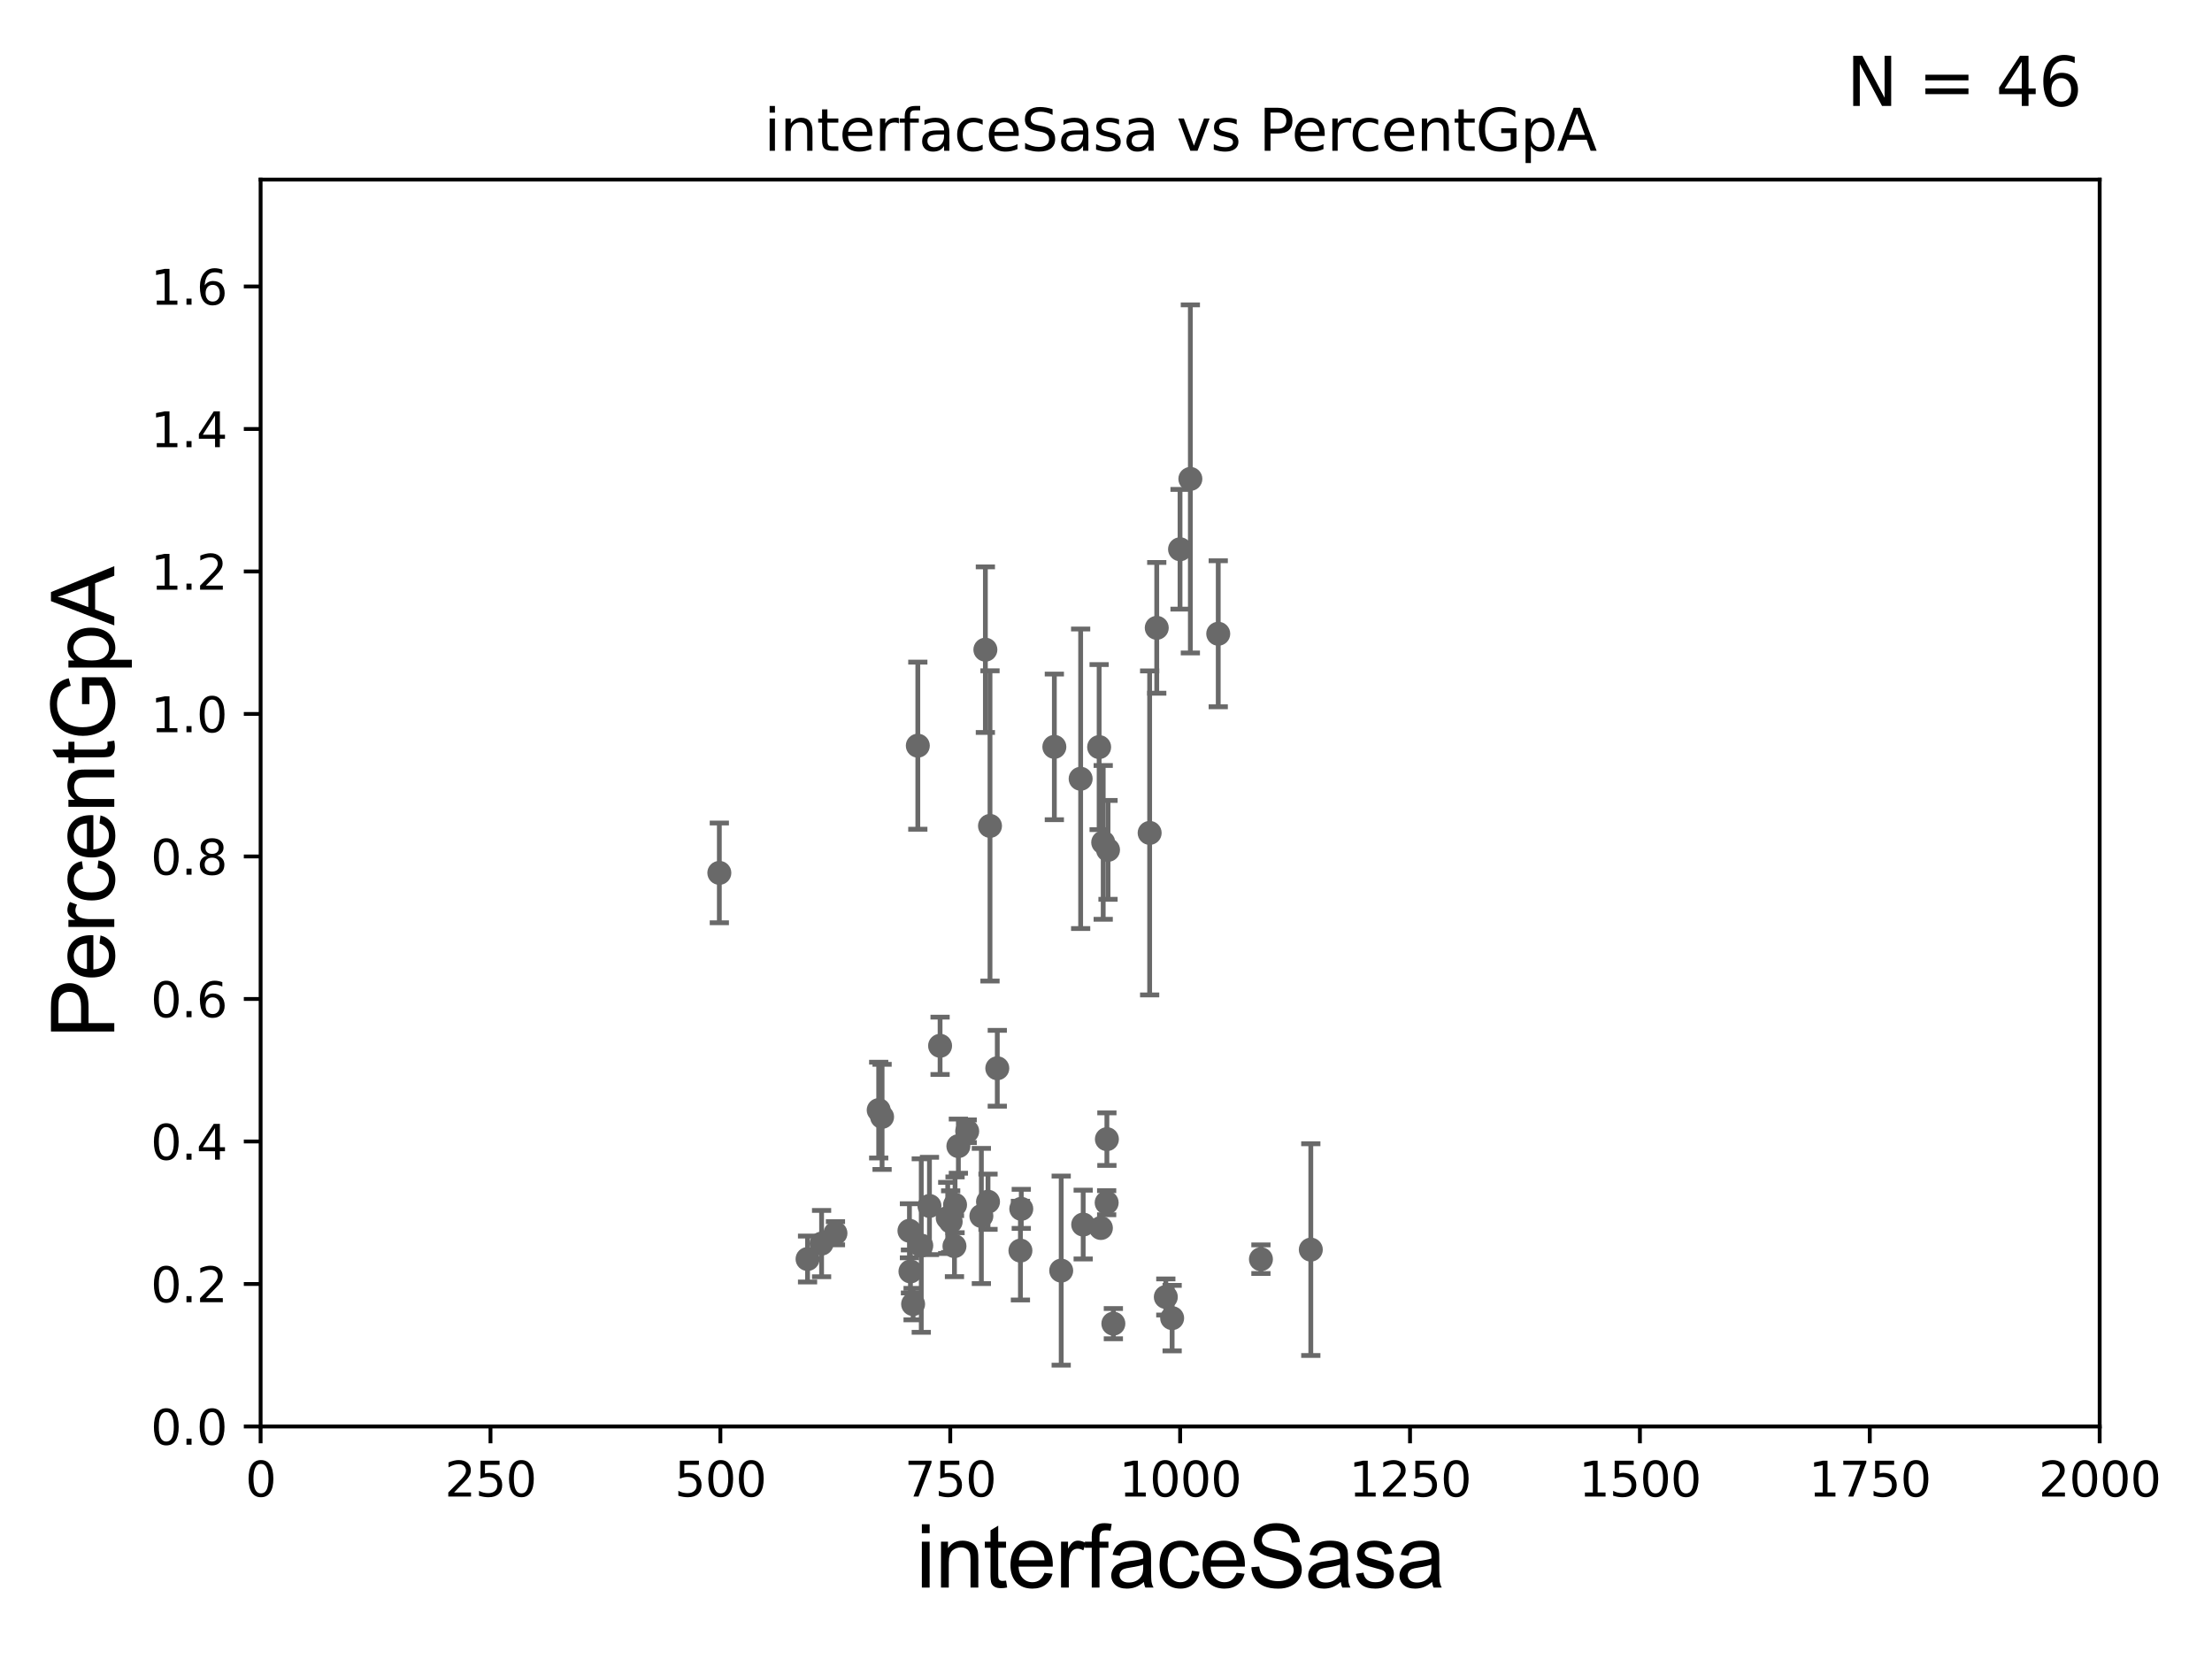 <?xml version="1.0" encoding="utf-8" standalone="no"?>
<!DOCTYPE svg PUBLIC "-//W3C//DTD SVG 1.1//EN"
  "http://www.w3.org/Graphics/SVG/1.1/DTD/svg11.dtd">
<svg xmlns:xlink="http://www.w3.org/1999/xlink" width="460.8pt" height="345.6pt" viewBox="0 0 460.8 345.6" xmlns="http://www.w3.org/2000/svg" version="1.1">
 <defs>
  <style type="text/css">*{stroke-linejoin: round; stroke-linecap: butt}</style>
 </defs>
 <g id="figure_1">
  <g id="patch_1">
   <path d="M 0 345.6 
L 460.8 345.6 
L 460.8 0 
L 0 0 
z
" style="fill: #ffffff"/>
  </g>
  <g id="axes_1">
   <g id="patch_2">
    <path d="M 54.29 297.16 
L 437.4 297.16 
L 437.4 37.411 
L 54.29 37.411 
z
" style="fill: #ffffff"/>
   </g>
   <g id="PathCollection_1">
    <defs>
     <path id="m0d5d78d1b2" d="M 0 1.118 
C 0.297 1.118 0.581 1 0.791 0.791 
C 1 0.581 1.118 0.297 1.118 0 
C 1.118 -0.297 1 -0.581 0.791 -0.791 
C 0.581 -1 0.297 -1.118 0 -1.118 
C -0.297 -1.118 -0.581 -1 -0.791 -0.791 
C -1 -0.581 -1.118 -0.297 -1.118 0 
C -1.118 0.297 -1 0.581 -0.791 0.791 
C -0.581 1 -0.297 1.118 0 1.118 
z
" style="stroke: #696969"/>
    </defs>
    <g clip-path="url(#p8910296ebc)">
     <use xlink:href="#m0d5d78d1b2" x="168.229" y="262.277" style="fill: #696969; stroke: #696969"/>
     <use xlink:href="#m0d5d78d1b2" x="198.042" y="254.49" style="fill: #696969; stroke: #696969"/>
     <use xlink:href="#m0d5d78d1b2" x="171.152" y="259.063" style="fill: #696969; stroke: #696969"/>
     <use xlink:href="#m0d5d78d1b2" x="212.75" y="251.827" style="fill: #696969; stroke: #696969"/>
     <use xlink:href="#m0d5d78d1b2" x="198.832" y="259.591" style="fill: #696969; stroke: #696969"/>
     <use xlink:href="#m0d5d78d1b2" x="229.335" y="255.815" style="fill: #696969; stroke: #696969"/>
     <use xlink:href="#m0d5d78d1b2" x="230.821" y="177.045" style="fill: #696969; stroke: #696969"/>
     <use xlink:href="#m0d5d78d1b2" x="207.754" y="222.539" style="fill: #696969; stroke: #696969"/>
     <use xlink:href="#m0d5d78d1b2" x="189.664" y="264.864" style="fill: #696969; stroke: #696969"/>
     <use xlink:href="#m0d5d78d1b2" x="244.178" y="274.59" style="fill: #696969; stroke: #696969"/>
     <use xlink:href="#m0d5d78d1b2" x="239.493" y="173.512" style="fill: #696969; stroke: #696969"/>
     <use xlink:href="#m0d5d78d1b2" x="230.586" y="237.308" style="fill: #696969; stroke: #696969"/>
     <use xlink:href="#m0d5d78d1b2" x="189.455" y="256.392" style="fill: #696969; stroke: #696969"/>
     <use xlink:href="#m0d5d78d1b2" x="242.861" y="270.186" style="fill: #696969; stroke: #696969"/>
     <use xlink:href="#m0d5d78d1b2" x="273.065" y="260.32" style="fill: #696969; stroke: #696969"/>
     <use xlink:href="#m0d5d78d1b2" x="225.649" y="255.099" style="fill: #696969; stroke: #696969"/>
     <use xlink:href="#m0d5d78d1b2" x="206.235" y="172.053" style="fill: #696969; stroke: #696969"/>
     <use xlink:href="#m0d5d78d1b2" x="204.437" y="253.311" style="fill: #696969; stroke: #696969"/>
     <use xlink:href="#m0d5d78d1b2" x="197.428" y="253.712" style="fill: #696969; stroke: #696969"/>
     <use xlink:href="#m0d5d78d1b2" x="221.067" y="264.694" style="fill: #696969; stroke: #696969"/>
     <use xlink:href="#m0d5d78d1b2" x="183.049" y="231.252" style="fill: #696969; stroke: #696969"/>
     <use xlink:href="#m0d5d78d1b2" x="190.217" y="271.666" style="fill: #696969; stroke: #696969"/>
     <use xlink:href="#m0d5d78d1b2" x="183.754" y="232.664" style="fill: #696969; stroke: #696969"/>
     <use xlink:href="#m0d5d78d1b2" x="198.954" y="250.985" style="fill: #696969; stroke: #696969"/>
     <use xlink:href="#m0d5d78d1b2" x="231.934" y="275.738" style="fill: #696969; stroke: #696969"/>
     <use xlink:href="#m0d5d78d1b2" x="240.972" y="130.79" style="fill: #696969; stroke: #696969"/>
     <use xlink:href="#m0d5d78d1b2" x="191.198" y="155.338" style="fill: #696969; stroke: #696969"/>
     <use xlink:href="#m0d5d78d1b2" x="205.272" y="135.341" style="fill: #696969; stroke: #696969"/>
     <use xlink:href="#m0d5d78d1b2" x="225.119" y="162.23" style="fill: #696969; stroke: #696969"/>
     <use xlink:href="#m0d5d78d1b2" x="174.041" y="256.906" style="fill: #696969; stroke: #696969"/>
     <use xlink:href="#m0d5d78d1b2" x="262.675" y="262.313" style="fill: #696969; stroke: #696969"/>
     <use xlink:href="#m0d5d78d1b2" x="205.821" y="250.341" style="fill: #696969; stroke: #696969"/>
     <use xlink:href="#m0d5d78d1b2" x="229.818" y="175.487" style="fill: #696969; stroke: #696969"/>
     <use xlink:href="#m0d5d78d1b2" x="228.971" y="155.633" style="fill: #696969; stroke: #696969"/>
     <use xlink:href="#m0d5d78d1b2" x="193.623" y="251.225" style="fill: #696969; stroke: #696969"/>
     <use xlink:href="#m0d5d78d1b2" x="212.572" y="260.523" style="fill: #696969; stroke: #696969"/>
     <use xlink:href="#m0d5d78d1b2" x="230.538" y="250.544" style="fill: #696969; stroke: #696969"/>
     <use xlink:href="#m0d5d78d1b2" x="201.487" y="235.66" style="fill: #696969; stroke: #696969"/>
     <use xlink:href="#m0d5d78d1b2" x="199.648" y="238.759" style="fill: #696969; stroke: #696969"/>
     <use xlink:href="#m0d5d78d1b2" x="219.64" y="155.588" style="fill: #696969; stroke: #696969"/>
     <use xlink:href="#m0d5d78d1b2" x="253.781" y="132.023" style="fill: #696969; stroke: #696969"/>
     <use xlink:href="#m0d5d78d1b2" x="245.824" y="114.422" style="fill: #696969; stroke: #696969"/>
     <use xlink:href="#m0d5d78d1b2" x="195.836" y="217.86" style="fill: #696969; stroke: #696969"/>
     <use xlink:href="#m0d5d78d1b2" x="149.851" y="181.837" style="fill: #696969; stroke: #696969"/>
     <use xlink:href="#m0d5d78d1b2" x="191.917" y="259.471" style="fill: #696969; stroke: #696969"/>
     <use xlink:href="#m0d5d78d1b2" x="247.973" y="99.765" style="fill: #696969; stroke: #696969"/>
    </g>
   </g>
   <g id="matplotlib.axis_1">
    <g id="xtick_1">
     <g id="line2d_1">
      <defs>
       <path id="ma4bddfa149" d="M 0 0 
L 0 3.5 
" style="stroke: #000000; stroke-width: 0.8"/>
      </defs>
      <g>
       <use xlink:href="#ma4bddfa149" x="54.29" y="297.16" style="stroke: #000000; stroke-width: 0.8"/>
      </g>
     </g>
     <g id="text_1">
      <!-- 0 -->
      <g transform="translate(51.109 311.758)scale(0.1 -0.1)">
       <defs>
        <path id="DejaVuSans-30" d="M 2034 4250 
Q 1547 4250 1301 3770 
Q 1056 3291 1056 2328 
Q 1056 1369 1301 889 
Q 1547 409 2034 409 
Q 2525 409 2770 889 
Q 3016 1369 3016 2328 
Q 3016 3291 2770 3770 
Q 2525 4250 2034 4250 
z
M 2034 4750 
Q 2819 4750 3233 4129 
Q 3647 3509 3647 2328 
Q 3647 1150 3233 529 
Q 2819 -91 2034 -91 
Q 1250 -91 836 529 
Q 422 1150 422 2328 
Q 422 3509 836 4129 
Q 1250 4750 2034 4750 
z
" transform="scale(0.016)"/>
       </defs>
       <use xlink:href="#DejaVuSans-30"/>
      </g>
     </g>
    </g>
    <g id="xtick_2">
     <g id="line2d_2">
      <g>
       <use xlink:href="#ma4bddfa149" x="102.179" y="297.16" style="stroke: #000000; stroke-width: 0.8"/>
      </g>
     </g>
     <g id="text_2">
      <!-- 250 -->
      <g transform="translate(92.635 311.758)scale(0.1 -0.1)">
       <defs>
        <path id="DejaVuSans-32" d="M 1228 531 
L 3431 531 
L 3431 0 
L 469 0 
L 469 531 
Q 828 903 1448 1529 
Q 2069 2156 2228 2338 
Q 2531 2678 2651 2914 
Q 2772 3150 2772 3378 
Q 2772 3750 2511 3984 
Q 2250 4219 1831 4219 
Q 1534 4219 1204 4116 
Q 875 4013 500 3803 
L 500 4441 
Q 881 4594 1212 4672 
Q 1544 4750 1819 4750 
Q 2544 4750 2975 4387 
Q 3406 4025 3406 3419 
Q 3406 3131 3298 2873 
Q 3191 2616 2906 2266 
Q 2828 2175 2409 1742 
Q 1991 1309 1228 531 
z
" transform="scale(0.016)"/>
        <path id="DejaVuSans-35" d="M 691 4666 
L 3169 4666 
L 3169 4134 
L 1269 4134 
L 1269 2991 
Q 1406 3038 1543 3061 
Q 1681 3084 1819 3084 
Q 2600 3084 3056 2656 
Q 3513 2228 3513 1497 
Q 3513 744 3044 326 
Q 2575 -91 1722 -91 
Q 1428 -91 1123 -41 
Q 819 9 494 109 
L 494 744 
Q 775 591 1075 516 
Q 1375 441 1709 441 
Q 2250 441 2565 725 
Q 2881 1009 2881 1497 
Q 2881 1984 2565 2268 
Q 2250 2553 1709 2553 
Q 1456 2553 1204 2497 
Q 953 2441 691 2322 
L 691 4666 
z
" transform="scale(0.016)"/>
       </defs>
       <use xlink:href="#DejaVuSans-32"/>
       <use xlink:href="#DejaVuSans-35" x="63.623"/>
       <use xlink:href="#DejaVuSans-30" x="127.246"/>
      </g>
     </g>
    </g>
    <g id="xtick_3">
     <g id="line2d_3">
      <g>
       <use xlink:href="#ma4bddfa149" x="150.067" y="297.16" style="stroke: #000000; stroke-width: 0.8"/>
      </g>
     </g>
     <g id="text_3">
      <!-- 500 -->
      <g transform="translate(140.524 311.758)scale(0.1 -0.1)">
       <use xlink:href="#DejaVuSans-35"/>
       <use xlink:href="#DejaVuSans-30" x="63.623"/>
       <use xlink:href="#DejaVuSans-30" x="127.246"/>
      </g>
     </g>
    </g>
    <g id="xtick_4">
     <g id="line2d_4">
      <g>
       <use xlink:href="#ma4bddfa149" x="197.956" y="297.16" style="stroke: #000000; stroke-width: 0.8"/>
      </g>
     </g>
     <g id="text_4">
      <!-- 750 -->
      <g transform="translate(188.412 311.758)scale(0.1 -0.1)">
       <defs>
        <path id="DejaVuSans-37" d="M 525 4666 
L 3525 4666 
L 3525 4397 
L 1831 0 
L 1172 0 
L 2766 4134 
L 525 4134 
L 525 4666 
z
" transform="scale(0.016)"/>
       </defs>
       <use xlink:href="#DejaVuSans-37"/>
       <use xlink:href="#DejaVuSans-35" x="63.623"/>
       <use xlink:href="#DejaVuSans-30" x="127.246"/>
      </g>
     </g>
    </g>
    <g id="xtick_5">
     <g id="line2d_5">
      <g>
       <use xlink:href="#ma4bddfa149" x="245.845" y="297.16" style="stroke: #000000; stroke-width: 0.8"/>
      </g>
     </g>
     <g id="text_5">
      <!-- 1000 -->
      <g transform="translate(233.12 311.758)scale(0.1 -0.1)">
       <defs>
        <path id="DejaVuSans-31" d="M 794 531 
L 1825 531 
L 1825 4091 
L 703 3866 
L 703 4441 
L 1819 4666 
L 2450 4666 
L 2450 531 
L 3481 531 
L 3481 0 
L 794 0 
L 794 531 
z
" transform="scale(0.016)"/>
       </defs>
       <use xlink:href="#DejaVuSans-31"/>
       <use xlink:href="#DejaVuSans-30" x="63.623"/>
       <use xlink:href="#DejaVuSans-30" x="127.246"/>
       <use xlink:href="#DejaVuSans-30" x="190.869"/>
      </g>
     </g>
    </g>
    <g id="xtick_6">
     <g id="line2d_6">
      <g>
       <use xlink:href="#ma4bddfa149" x="293.734" y="297.16" style="stroke: #000000; stroke-width: 0.8"/>
      </g>
     </g>
     <g id="text_6">
      <!-- 1250 -->
      <g transform="translate(281.009 311.758)scale(0.1 -0.1)">
       <use xlink:href="#DejaVuSans-31"/>
       <use xlink:href="#DejaVuSans-32" x="63.623"/>
       <use xlink:href="#DejaVuSans-35" x="127.246"/>
       <use xlink:href="#DejaVuSans-30" x="190.869"/>
      </g>
     </g>
    </g>
    <g id="xtick_7">
     <g id="line2d_7">
      <g>
       <use xlink:href="#ma4bddfa149" x="341.623" y="297.16" style="stroke: #000000; stroke-width: 0.8"/>
      </g>
     </g>
     <g id="text_7">
      <!-- 1500 -->
      <g transform="translate(328.897 311.758)scale(0.1 -0.1)">
       <use xlink:href="#DejaVuSans-31"/>
       <use xlink:href="#DejaVuSans-35" x="63.623"/>
       <use xlink:href="#DejaVuSans-30" x="127.246"/>
       <use xlink:href="#DejaVuSans-30" x="190.869"/>
      </g>
     </g>
    </g>
    <g id="xtick_8">
     <g id="line2d_8">
      <g>
       <use xlink:href="#ma4bddfa149" x="389.511" y="297.16" style="stroke: #000000; stroke-width: 0.8"/>
      </g>
     </g>
     <g id="text_8">
      <!-- 1750 -->
      <g transform="translate(376.786 311.758)scale(0.1 -0.1)">
       <use xlink:href="#DejaVuSans-31"/>
       <use xlink:href="#DejaVuSans-37" x="63.623"/>
       <use xlink:href="#DejaVuSans-35" x="127.246"/>
       <use xlink:href="#DejaVuSans-30" x="190.869"/>
      </g>
     </g>
    </g>
    <g id="xtick_9">
     <g id="line2d_9">
      <g>
       <use xlink:href="#ma4bddfa149" x="437.4" y="297.16" style="stroke: #000000; stroke-width: 0.8"/>
      </g>
     </g>
     <g id="text_9">
      <!-- 2000 -->
      <g transform="translate(424.675 311.758)scale(0.1 -0.1)">
       <use xlink:href="#DejaVuSans-32"/>
       <use xlink:href="#DejaVuSans-30" x="63.623"/>
       <use xlink:href="#DejaVuSans-30" x="127.246"/>
       <use xlink:href="#DejaVuSans-30" x="190.869"/>
      </g>
     </g>
    </g>
    <g id="text_10">
     <!-- interfaceSasa -->
     <g transform="translate(190.816 330.722)scale(0.18 -0.18)">
      <defs>
       <path id="ArialMT-69" d="M 425 3934 
L 425 4581 
L 988 4581 
L 988 3934 
L 425 3934 
z
M 425 0 
L 425 3319 
L 988 3319 
L 988 0 
L 425 0 
z
" transform="scale(0.016)"/>
       <path id="ArialMT-6e" d="M 422 0 
L 422 3319 
L 928 3319 
L 928 2847 
Q 1294 3394 1984 3394 
Q 2284 3394 2536 3286 
Q 2788 3178 2913 3003 
Q 3038 2828 3088 2588 
Q 3119 2431 3119 2041 
L 3119 0 
L 2556 0 
L 2556 2019 
Q 2556 2363 2490 2533 
Q 2425 2703 2258 2804 
Q 2091 2906 1866 2906 
Q 1506 2906 1245 2678 
Q 984 2450 984 1813 
L 984 0 
L 422 0 
z
" transform="scale(0.016)"/>
       <path id="ArialMT-74" d="M 1650 503 
L 1731 6 
Q 1494 -44 1306 -44 
Q 1000 -44 831 53 
Q 663 150 594 308 
Q 525 466 525 972 
L 525 2881 
L 113 2881 
L 113 3319 
L 525 3319 
L 525 4141 
L 1084 4478 
L 1084 3319 
L 1650 3319 
L 1650 2881 
L 1084 2881 
L 1084 941 
Q 1084 700 1114 631 
Q 1144 563 1211 522 
Q 1278 481 1403 481 
Q 1497 481 1650 503 
z
" transform="scale(0.016)"/>
       <path id="ArialMT-65" d="M 2694 1069 
L 3275 997 
Q 3138 488 2766 206 
Q 2394 -75 1816 -75 
Q 1088 -75 661 373 
Q 234 822 234 1631 
Q 234 2469 665 2931 
Q 1097 3394 1784 3394 
Q 2450 3394 2872 2941 
Q 3294 2488 3294 1666 
Q 3294 1616 3291 1516 
L 816 1516 
Q 847 969 1125 678 
Q 1403 388 1819 388 
Q 2128 388 2347 550 
Q 2566 713 2694 1069 
z
M 847 1978 
L 2700 1978 
Q 2663 2397 2488 2606 
Q 2219 2931 1791 2931 
Q 1403 2931 1139 2672 
Q 875 2413 847 1978 
z
" transform="scale(0.016)"/>
       <path id="ArialMT-72" d="M 416 0 
L 416 3319 
L 922 3319 
L 922 2816 
Q 1116 3169 1280 3281 
Q 1444 3394 1641 3394 
Q 1925 3394 2219 3213 
L 2025 2691 
Q 1819 2813 1613 2813 
Q 1428 2813 1281 2702 
Q 1134 2591 1072 2394 
Q 978 2094 978 1738 
L 978 0 
L 416 0 
z
" transform="scale(0.016)"/>
       <path id="ArialMT-66" d="M 556 0 
L 556 2881 
L 59 2881 
L 59 3319 
L 556 3319 
L 556 3672 
Q 556 4006 616 4169 
Q 697 4388 901 4523 
Q 1106 4659 1475 4659 
Q 1713 4659 2000 4603 
L 1916 4113 
Q 1741 4144 1584 4144 
Q 1328 4144 1222 4034 
Q 1116 3925 1116 3625 
L 1116 3319 
L 1763 3319 
L 1763 2881 
L 1116 2881 
L 1116 0 
L 556 0 
z
" transform="scale(0.016)"/>
       <path id="ArialMT-61" d="M 2588 409 
Q 2275 144 1986 34 
Q 1697 -75 1366 -75 
Q 819 -75 525 192 
Q 231 459 231 875 
Q 231 1119 342 1320 
Q 453 1522 633 1644 
Q 813 1766 1038 1828 
Q 1203 1872 1538 1913 
Q 2219 1994 2541 2106 
Q 2544 2222 2544 2253 
Q 2544 2597 2384 2738 
Q 2169 2928 1744 2928 
Q 1347 2928 1158 2789 
Q 969 2650 878 2297 
L 328 2372 
Q 403 2725 575 2942 
Q 747 3159 1072 3276 
Q 1397 3394 1825 3394 
Q 2250 3394 2515 3294 
Q 2781 3194 2906 3042 
Q 3031 2891 3081 2659 
Q 3109 2516 3109 2141 
L 3109 1391 
Q 3109 606 3145 398 
Q 3181 191 3288 0 
L 2700 0 
Q 2613 175 2588 409 
z
M 2541 1666 
Q 2234 1541 1622 1453 
Q 1275 1403 1131 1340 
Q 988 1278 909 1158 
Q 831 1038 831 891 
Q 831 666 1001 516 
Q 1172 366 1500 366 
Q 1825 366 2078 508 
Q 2331 650 2450 897 
Q 2541 1088 2541 1459 
L 2541 1666 
z
" transform="scale(0.016)"/>
       <path id="ArialMT-63" d="M 2588 1216 
L 3141 1144 
Q 3050 572 2676 248 
Q 2303 -75 1759 -75 
Q 1078 -75 664 370 
Q 250 816 250 1647 
Q 250 2184 428 2587 
Q 606 2991 970 3192 
Q 1334 3394 1763 3394 
Q 2303 3394 2647 3120 
Q 2991 2847 3088 2344 
L 2541 2259 
Q 2463 2594 2264 2762 
Q 2066 2931 1784 2931 
Q 1359 2931 1093 2626 
Q 828 2322 828 1663 
Q 828 994 1084 691 
Q 1341 388 1753 388 
Q 2084 388 2306 591 
Q 2528 794 2588 1216 
z
" transform="scale(0.016)"/>
       <path id="ArialMT-53" d="M 288 1472 
L 859 1522 
Q 900 1178 1048 958 
Q 1197 738 1509 602 
Q 1822 466 2213 466 
Q 2559 466 2825 569 
Q 3091 672 3220 851 
Q 3350 1031 3350 1244 
Q 3350 1459 3225 1620 
Q 3100 1781 2813 1891 
Q 2628 1963 1997 2114 
Q 1366 2266 1113 2400 
Q 784 2572 623 2826 
Q 463 3081 463 3397 
Q 463 3744 659 4045 
Q 856 4347 1234 4503 
Q 1613 4659 2075 4659 
Q 2584 4659 2973 4495 
Q 3363 4331 3572 4012 
Q 3781 3694 3797 3291 
L 3216 3247 
Q 3169 3681 2898 3903 
Q 2628 4125 2100 4125 
Q 1550 4125 1298 3923 
Q 1047 3722 1047 3438 
Q 1047 3191 1225 3031 
Q 1400 2872 2139 2705 
Q 2878 2538 3153 2413 
Q 3553 2228 3743 1945 
Q 3934 1663 3934 1294 
Q 3934 928 3725 604 
Q 3516 281 3123 101 
Q 2731 -78 2241 -78 
Q 1619 -78 1198 103 
Q 778 284 539 648 
Q 300 1013 288 1472 
z
" transform="scale(0.016)"/>
       <path id="ArialMT-73" d="M 197 991 
L 753 1078 
Q 800 744 1014 566 
Q 1228 388 1613 388 
Q 2000 388 2187 545 
Q 2375 703 2375 916 
Q 2375 1106 2209 1216 
Q 2094 1291 1634 1406 
Q 1016 1563 777 1677 
Q 538 1791 414 1992 
Q 291 2194 291 2438 
Q 291 2659 392 2848 
Q 494 3038 669 3163 
Q 800 3259 1026 3326 
Q 1253 3394 1513 3394 
Q 1903 3394 2198 3281 
Q 2494 3169 2634 2976 
Q 2775 2784 2828 2463 
L 2278 2388 
Q 2241 2644 2061 2787 
Q 1881 2931 1553 2931 
Q 1166 2931 1000 2803 
Q 834 2675 834 2503 
Q 834 2394 903 2306 
Q 972 2216 1119 2156 
Q 1203 2125 1616 2013 
Q 2213 1853 2448 1751 
Q 2684 1650 2818 1456 
Q 2953 1263 2953 975 
Q 2953 694 2789 445 
Q 2625 197 2315 61 
Q 2006 -75 1616 -75 
Q 969 -75 630 194 
Q 291 463 197 991 
z
" transform="scale(0.016)"/>
      </defs>
      <use xlink:href="#ArialMT-69"/>
      <use xlink:href="#ArialMT-6e" x="22.217"/>
      <use xlink:href="#ArialMT-74" x="77.832"/>
      <use xlink:href="#ArialMT-65" x="105.615"/>
      <use xlink:href="#ArialMT-72" x="161.23"/>
      <use xlink:href="#ArialMT-66" x="194.531"/>
      <use xlink:href="#ArialMT-61" x="222.314"/>
      <use xlink:href="#ArialMT-63" x="277.93"/>
      <use xlink:href="#ArialMT-65" x="327.93"/>
      <use xlink:href="#ArialMT-53" x="383.545"/>
      <use xlink:href="#ArialMT-61" x="450.244"/>
      <use xlink:href="#ArialMT-73" x="505.859"/>
      <use xlink:href="#ArialMT-61" x="555.859"/>
     </g>
    </g>
   </g>
   <g id="matplotlib.axis_2">
    <g id="ytick_1">
     <g id="line2d_10">
      <defs>
       <path id="m4db5f90e3d" d="M 0 0 
L -3.5 0 
" style="stroke: #000000; stroke-width: 0.8"/>
      </defs>
      <g>
       <use xlink:href="#m4db5f90e3d" x="54.29" y="297.16" style="stroke: #000000; stroke-width: 0.8"/>
      </g>
     </g>
     <g id="text_11">
      <!-- 0.0 -->
      <g transform="translate(31.387 300.959)scale(0.1 -0.1)">
       <defs>
        <path id="DejaVuSans-2e" d="M 684 794 
L 1344 794 
L 1344 0 
L 684 0 
L 684 794 
z
" transform="scale(0.016)"/>
       </defs>
       <use xlink:href="#DejaVuSans-30"/>
       <use xlink:href="#DejaVuSans-2e" x="63.623"/>
       <use xlink:href="#DejaVuSans-30" x="95.41"/>
      </g>
     </g>
    </g>
    <g id="ytick_2">
     <g id="line2d_11">
      <g>
       <use xlink:href="#m4db5f90e3d" x="54.29" y="267.474" style="stroke: #000000; stroke-width: 0.8"/>
      </g>
     </g>
     <g id="text_12">
      <!-- 0.2 -->
      <g transform="translate(31.387 271.274)scale(0.1 -0.1)">
       <use xlink:href="#DejaVuSans-30"/>
       <use xlink:href="#DejaVuSans-2e" x="63.623"/>
       <use xlink:href="#DejaVuSans-32" x="95.41"/>
      </g>
     </g>
    </g>
    <g id="ytick_3">
     <g id="line2d_12">
      <g>
       <use xlink:href="#m4db5f90e3d" x="54.29" y="237.789" style="stroke: #000000; stroke-width: 0.8"/>
      </g>
     </g>
     <g id="text_13">
      <!-- 0.4 -->
      <g transform="translate(31.387 241.588)scale(0.1 -0.1)">
       <defs>
        <path id="DejaVuSans-34" d="M 2419 4116 
L 825 1625 
L 2419 1625 
L 2419 4116 
z
M 2253 4666 
L 3047 4666 
L 3047 1625 
L 3713 1625 
L 3713 1100 
L 3047 1100 
L 3047 0 
L 2419 0 
L 2419 1100 
L 313 1100 
L 313 1709 
L 2253 4666 
z
" transform="scale(0.016)"/>
       </defs>
       <use xlink:href="#DejaVuSans-30"/>
       <use xlink:href="#DejaVuSans-2e" x="63.623"/>
       <use xlink:href="#DejaVuSans-34" x="95.41"/>
      </g>
     </g>
    </g>
    <g id="ytick_4">
     <g id="line2d_13">
      <g>
       <use xlink:href="#m4db5f90e3d" x="54.29" y="208.103" style="stroke: #000000; stroke-width: 0.8"/>
      </g>
     </g>
     <g id="text_14">
      <!-- 0.6 -->
      <g transform="translate(31.387 211.902)scale(0.1 -0.1)">
       <defs>
        <path id="DejaVuSans-36" d="M 2113 2584 
Q 1688 2584 1439 2293 
Q 1191 2003 1191 1497 
Q 1191 994 1439 701 
Q 1688 409 2113 409 
Q 2538 409 2786 701 
Q 3034 994 3034 1497 
Q 3034 2003 2786 2293 
Q 2538 2584 2113 2584 
z
M 3366 4563 
L 3366 3988 
Q 3128 4100 2886 4159 
Q 2644 4219 2406 4219 
Q 1781 4219 1451 3797 
Q 1122 3375 1075 2522 
Q 1259 2794 1537 2939 
Q 1816 3084 2150 3084 
Q 2853 3084 3261 2657 
Q 3669 2231 3669 1497 
Q 3669 778 3244 343 
Q 2819 -91 2113 -91 
Q 1303 -91 875 529 
Q 447 1150 447 2328 
Q 447 3434 972 4092 
Q 1497 4750 2381 4750 
Q 2619 4750 2861 4703 
Q 3103 4656 3366 4563 
z
" transform="scale(0.016)"/>
       </defs>
       <use xlink:href="#DejaVuSans-30"/>
       <use xlink:href="#DejaVuSans-2e" x="63.623"/>
       <use xlink:href="#DejaVuSans-36" x="95.41"/>
      </g>
     </g>
    </g>
    <g id="ytick_5">
     <g id="line2d_14">
      <g>
       <use xlink:href="#m4db5f90e3d" x="54.29" y="178.418" style="stroke: #000000; stroke-width: 0.8"/>
      </g>
     </g>
     <g id="text_15">
      <!-- 0.8 -->
      <g transform="translate(31.387 182.217)scale(0.1 -0.1)">
       <defs>
        <path id="DejaVuSans-38" d="M 2034 2216 
Q 1584 2216 1326 1975 
Q 1069 1734 1069 1313 
Q 1069 891 1326 650 
Q 1584 409 2034 409 
Q 2484 409 2743 651 
Q 3003 894 3003 1313 
Q 3003 1734 2745 1975 
Q 2488 2216 2034 2216 
z
M 1403 2484 
Q 997 2584 770 2862 
Q 544 3141 544 3541 
Q 544 4100 942 4425 
Q 1341 4750 2034 4750 
Q 2731 4750 3128 4425 
Q 3525 4100 3525 3541 
Q 3525 3141 3298 2862 
Q 3072 2584 2669 2484 
Q 3125 2378 3379 2068 
Q 3634 1759 3634 1313 
Q 3634 634 3220 271 
Q 2806 -91 2034 -91 
Q 1263 -91 848 271 
Q 434 634 434 1313 
Q 434 1759 690 2068 
Q 947 2378 1403 2484 
z
M 1172 3481 
Q 1172 3119 1398 2916 
Q 1625 2713 2034 2713 
Q 2441 2713 2670 2916 
Q 2900 3119 2900 3481 
Q 2900 3844 2670 4047 
Q 2441 4250 2034 4250 
Q 1625 4250 1398 4047 
Q 1172 3844 1172 3481 
z
" transform="scale(0.016)"/>
       </defs>
       <use xlink:href="#DejaVuSans-30"/>
       <use xlink:href="#DejaVuSans-2e" x="63.623"/>
       <use xlink:href="#DejaVuSans-38" x="95.41"/>
      </g>
     </g>
    </g>
    <g id="ytick_6">
     <g id="line2d_15">
      <g>
       <use xlink:href="#m4db5f90e3d" x="54.29" y="148.732" style="stroke: #000000; stroke-width: 0.8"/>
      </g>
     </g>
     <g id="text_16">
      <!-- 1.0 -->
      <g transform="translate(31.387 152.531)scale(0.1 -0.1)">
       <use xlink:href="#DejaVuSans-31"/>
       <use xlink:href="#DejaVuSans-2e" x="63.623"/>
       <use xlink:href="#DejaVuSans-30" x="95.41"/>
      </g>
     </g>
    </g>
    <g id="ytick_7">
     <g id="line2d_16">
      <g>
       <use xlink:href="#m4db5f90e3d" x="54.29" y="119.047" style="stroke: #000000; stroke-width: 0.8"/>
      </g>
     </g>
     <g id="text_17">
      <!-- 1.2 -->
      <g transform="translate(31.387 122.846)scale(0.1 -0.1)">
       <use xlink:href="#DejaVuSans-31"/>
       <use xlink:href="#DejaVuSans-2e" x="63.623"/>
       <use xlink:href="#DejaVuSans-32" x="95.41"/>
      </g>
     </g>
    </g>
    <g id="ytick_8">
     <g id="line2d_17">
      <g>
       <use xlink:href="#m4db5f90e3d" x="54.29" y="89.361" style="stroke: #000000; stroke-width: 0.8"/>
      </g>
     </g>
     <g id="text_18">
      <!-- 1.4 -->
      <g transform="translate(31.387 93.16)scale(0.1 -0.1)">
       <use xlink:href="#DejaVuSans-31"/>
       <use xlink:href="#DejaVuSans-2e" x="63.623"/>
       <use xlink:href="#DejaVuSans-34" x="95.41"/>
      </g>
     </g>
    </g>
    <g id="ytick_9">
     <g id="line2d_18">
      <g>
       <use xlink:href="#m4db5f90e3d" x="54.29" y="59.675" style="stroke: #000000; stroke-width: 0.8"/>
      </g>
     </g>
     <g id="text_19">
      <!-- 1.6 -->
      <g transform="translate(31.387 63.475)scale(0.1 -0.1)">
       <use xlink:href="#DejaVuSans-31"/>
       <use xlink:href="#DejaVuSans-2e" x="63.623"/>
       <use xlink:href="#DejaVuSans-36" x="95.41"/>
      </g>
     </g>
    </g>
    <g id="text_20">
     <!-- PercentGpA -->
     <g transform="translate(23.809 216.309)rotate(-90)scale(0.18 -0.18)">
      <defs>
       <path id="ArialMT-50" d="M 494 0 
L 494 4581 
L 2222 4581 
Q 2678 4581 2919 4538 
Q 3256 4481 3484 4323 
Q 3713 4166 3852 3881 
Q 3991 3597 3991 3256 
Q 3991 2672 3619 2267 
Q 3247 1863 2275 1863 
L 1100 1863 
L 1100 0 
L 494 0 
z
M 1100 2403 
L 2284 2403 
Q 2872 2403 3119 2622 
Q 3366 2841 3366 3238 
Q 3366 3525 3220 3729 
Q 3075 3934 2838 4000 
Q 2684 4041 2272 4041 
L 1100 4041 
L 1100 2403 
z
" transform="scale(0.016)"/>
       <path id="ArialMT-47" d="M 2638 1797 
L 2638 2334 
L 4578 2338 
L 4578 638 
Q 4131 281 3656 101 
Q 3181 -78 2681 -78 
Q 2006 -78 1454 211 
Q 903 500 622 1047 
Q 341 1594 341 2269 
Q 341 2938 620 3517 
Q 900 4097 1425 4378 
Q 1950 4659 2634 4659 
Q 3131 4659 3532 4498 
Q 3934 4338 4162 4050 
Q 4391 3763 4509 3300 
L 3963 3150 
Q 3859 3500 3706 3700 
Q 3553 3900 3268 4020 
Q 2984 4141 2638 4141 
Q 2222 4141 1919 4014 
Q 1616 3888 1430 3681 
Q 1244 3475 1141 3228 
Q 966 2803 966 2306 
Q 966 1694 1177 1281 
Q 1388 869 1791 669 
Q 2194 469 2647 469 
Q 3041 469 3416 620 
Q 3791 772 3984 944 
L 3984 1797 
L 2638 1797 
z
" transform="scale(0.016)"/>
       <path id="ArialMT-70" d="M 422 -1272 
L 422 3319 
L 934 3319 
L 934 2888 
Q 1116 3141 1344 3267 
Q 1572 3394 1897 3394 
Q 2322 3394 2647 3175 
Q 2972 2956 3137 2557 
Q 3303 2159 3303 1684 
Q 3303 1175 3120 767 
Q 2938 359 2589 142 
Q 2241 -75 1856 -75 
Q 1575 -75 1351 44 
Q 1128 163 984 344 
L 984 -1272 
L 422 -1272 
z
M 931 1641 
Q 931 1000 1190 694 
Q 1450 388 1819 388 
Q 2194 388 2461 705 
Q 2728 1022 2728 1688 
Q 2728 2322 2467 2637 
Q 2206 2953 1844 2953 
Q 1484 2953 1207 2617 
Q 931 2281 931 1641 
z
" transform="scale(0.016)"/>
       <path id="ArialMT-41" d="M -9 0 
L 1750 4581 
L 2403 4581 
L 4278 0 
L 3588 0 
L 3053 1388 
L 1138 1388 
L 634 0 
L -9 0 
z
M 1313 1881 
L 2866 1881 
L 2388 3150 
Q 2169 3728 2063 4100 
Q 1975 3659 1816 3225 
L 1313 1881 
z
" transform="scale(0.016)"/>
      </defs>
      <use xlink:href="#ArialMT-50"/>
      <use xlink:href="#ArialMT-65" x="66.699"/>
      <use xlink:href="#ArialMT-72" x="122.314"/>
      <use xlink:href="#ArialMT-63" x="155.615"/>
      <use xlink:href="#ArialMT-65" x="205.615"/>
      <use xlink:href="#ArialMT-6e" x="261.23"/>
      <use xlink:href="#ArialMT-74" x="316.846"/>
      <use xlink:href="#ArialMT-47" x="344.629"/>
      <use xlink:href="#ArialMT-70" x="422.412"/>
      <use xlink:href="#ArialMT-41" x="478.027"/>
     </g>
    </g>
   </g>
   <g id="LineCollection_1">
    <path d="M 168.229 267.06 
L 168.229 257.494 
" clip-path="url(#p8910296ebc)" style="fill: none; stroke: #696969"/>
    <path d="M 198.042 260.911 
L 198.042 248.07 
" clip-path="url(#p8910296ebc)" style="fill: none; stroke: #696969"/>
    <path d="M 171.152 265.967 
L 171.152 252.159 
" clip-path="url(#p8910296ebc)" style="fill: none; stroke: #696969"/>
    <path d="M 212.75 255.896 
L 212.75 247.759 
" clip-path="url(#p8910296ebc)" style="fill: none; stroke: #696969"/>
    <path d="M 198.832 265.948 
L 198.832 253.234 
" clip-path="url(#p8910296ebc)" style="fill: none; stroke: #696969"/>
    <path d="M 229.335 256.756 
L 229.335 254.874 
" clip-path="url(#p8910296ebc)" style="fill: none; stroke: #696969"/>
    <path d="M 230.821 187.341 
L 230.821 166.748 
" clip-path="url(#p8910296ebc)" style="fill: none; stroke: #696969"/>
    <path d="M 207.754 230.436 
L 207.754 214.641 
" clip-path="url(#p8910296ebc)" style="fill: none; stroke: #696969"/>
    <path d="M 189.664 269.343 
L 189.664 260.385 
" clip-path="url(#p8910296ebc)" style="fill: none; stroke: #696969"/>
    <path d="M 244.178 281.415 
L 244.178 267.766 
" clip-path="url(#p8910296ebc)" style="fill: none; stroke: #696969"/>
    <path d="M 239.493 207.261 
L 239.493 139.763 
" clip-path="url(#p8910296ebc)" style="fill: none; stroke: #696969"/>
    <path d="M 230.586 242.78 
L 230.586 231.835 
" clip-path="url(#p8910296ebc)" style="fill: none; stroke: #696969"/>
    <path d="M 189.455 262.024 
L 189.455 250.76 
" clip-path="url(#p8910296ebc)" style="fill: none; stroke: #696969"/>
    <path d="M 242.861 273.946 
L 242.861 266.425 
" clip-path="url(#p8910296ebc)" style="fill: none; stroke: #696969"/>
    <path d="M 273.065 282.376 
L 273.065 238.264 
" clip-path="url(#p8910296ebc)" style="fill: none; stroke: #696969"/>
    <path d="M 225.649 262.262 
L 225.649 247.936 
" clip-path="url(#p8910296ebc)" style="fill: none; stroke: #696969"/>
    <path d="M 206.235 204.366 
L 206.235 139.74 
" clip-path="url(#p8910296ebc)" style="fill: none; stroke: #696969"/>
    <path d="M 204.437 267.391 
L 204.437 239.231 
" clip-path="url(#p8910296ebc)" style="fill: none; stroke: #696969"/>
    <path d="M 197.428 261.121 
L 197.428 246.304 
" clip-path="url(#p8910296ebc)" style="fill: none; stroke: #696969"/>
    <path d="M 221.067 284.389 
L 221.067 244.998 
" clip-path="url(#p8910296ebc)" style="fill: none; stroke: #696969"/>
    <path d="M 183.049 241.229 
L 183.049 221.274 
" clip-path="url(#p8910296ebc)" style="fill: none; stroke: #696969"/>
    <path d="M 190.217 274.942 
L 190.217 268.39 
" clip-path="url(#p8910296ebc)" style="fill: none; stroke: #696969"/>
    <path d="M 183.754 243.612 
L 183.754 221.716 
" clip-path="url(#p8910296ebc)" style="fill: none; stroke: #696969"/>
    <path d="M 198.954 256.796 
L 198.954 245.173 
" clip-path="url(#p8910296ebc)" style="fill: none; stroke: #696969"/>
    <path d="M 231.934 278.889 
L 231.934 272.587 
" clip-path="url(#p8910296ebc)" style="fill: none; stroke: #696969"/>
    <path d="M 240.972 144.41 
L 240.972 117.171 
" clip-path="url(#p8910296ebc)" style="fill: none; stroke: #696969"/>
    <path d="M 191.198 172.743 
L 191.198 137.932 
" clip-path="url(#p8910296ebc)" style="fill: none; stroke: #696969"/>
    <path d="M 205.272 152.589 
L 205.272 118.093 
" clip-path="url(#p8910296ebc)" style="fill: none; stroke: #696969"/>
    <path d="M 225.119 193.428 
L 225.119 131.032 
" clip-path="url(#p8910296ebc)" style="fill: none; stroke: #696969"/>
    <path d="M 174.041 259.318 
L 174.041 254.494 
" clip-path="url(#p8910296ebc)" style="fill: none; stroke: #696969"/>
    <path d="M 262.675 265.289 
L 262.675 259.336 
" clip-path="url(#p8910296ebc)" style="fill: none; stroke: #696969"/>
    <path d="M 205.821 256.094 
L 205.821 244.587 
" clip-path="url(#p8910296ebc)" style="fill: none; stroke: #696969"/>
    <path d="M 229.818 191.506 
L 229.818 159.469 
" clip-path="url(#p8910296ebc)" style="fill: none; stroke: #696969"/>
    <path d="M 228.971 172.826 
L 228.971 138.441 
" clip-path="url(#p8910296ebc)" style="fill: none; stroke: #696969"/>
    <path d="M 193.623 261.363 
L 193.623 241.087 
" clip-path="url(#p8910296ebc)" style="fill: none; stroke: #696969"/>
    <path d="M 212.572 270.806 
L 212.572 250.24 
" clip-path="url(#p8910296ebc)" style="fill: none; stroke: #696969"/>
    <path d="M 230.538 253.049 
L 230.538 248.039 
" clip-path="url(#p8910296ebc)" style="fill: none; stroke: #696969"/>
    <path d="M 201.487 238.02 
L 201.487 233.299 
" clip-path="url(#p8910296ebc)" style="fill: none; stroke: #696969"/>
    <path d="M 199.648 244.398 
L 199.648 233.12 
" clip-path="url(#p8910296ebc)" style="fill: none; stroke: #696969"/>
    <path d="M 219.64 170.757 
L 219.64 140.42 
" clip-path="url(#p8910296ebc)" style="fill: none; stroke: #696969"/>
    <path d="M 253.781 147.234 
L 253.781 116.812 
" clip-path="url(#p8910296ebc)" style="fill: none; stroke: #696969"/>
    <path d="M 245.824 126.892 
L 245.824 101.952 
" clip-path="url(#p8910296ebc)" style="fill: none; stroke: #696969"/>
    <path d="M 195.836 223.832 
L 195.836 211.887 
" clip-path="url(#p8910296ebc)" style="fill: none; stroke: #696969"/>
    <path d="M 149.851 192.225 
L 149.851 171.449 
" clip-path="url(#p8910296ebc)" style="fill: none; stroke: #696969"/>
    <path d="M 191.917 277.542 
L 191.917 241.4 
" clip-path="url(#p8910296ebc)" style="fill: none; stroke: #696969"/>
    <path d="M 247.973 136.021 
L 247.973 63.509 
" clip-path="url(#p8910296ebc)" style="fill: none; stroke: #696969"/>
   </g>
   <g id="line2d_19">
    <defs>
     <path id="m65c0056e8a" d="M 2 0 
L -2 -0 
" style="stroke: #696969"/>
    </defs>
    <g clip-path="url(#p8910296ebc)">
     <use xlink:href="#m65c0056e8a" x="168.229" y="267.06" style="fill: #696969; stroke: #696969"/>
     <use xlink:href="#m65c0056e8a" x="198.042" y="260.911" style="fill: #696969; stroke: #696969"/>
     <use xlink:href="#m65c0056e8a" x="171.152" y="265.967" style="fill: #696969; stroke: #696969"/>
     <use xlink:href="#m65c0056e8a" x="212.75" y="255.896" style="fill: #696969; stroke: #696969"/>
     <use xlink:href="#m65c0056e8a" x="198.832" y="265.948" style="fill: #696969; stroke: #696969"/>
     <use xlink:href="#m65c0056e8a" x="229.335" y="256.756" style="fill: #696969; stroke: #696969"/>
     <use xlink:href="#m65c0056e8a" x="230.821" y="187.341" style="fill: #696969; stroke: #696969"/>
     <use xlink:href="#m65c0056e8a" x="207.754" y="230.436" style="fill: #696969; stroke: #696969"/>
     <use xlink:href="#m65c0056e8a" x="189.664" y="269.343" style="fill: #696969; stroke: #696969"/>
     <use xlink:href="#m65c0056e8a" x="244.178" y="281.415" style="fill: #696969; stroke: #696969"/>
     <use xlink:href="#m65c0056e8a" x="239.493" y="207.261" style="fill: #696969; stroke: #696969"/>
     <use xlink:href="#m65c0056e8a" x="230.586" y="242.78" style="fill: #696969; stroke: #696969"/>
     <use xlink:href="#m65c0056e8a" x="189.455" y="262.024" style="fill: #696969; stroke: #696969"/>
     <use xlink:href="#m65c0056e8a" x="242.861" y="273.946" style="fill: #696969; stroke: #696969"/>
     <use xlink:href="#m65c0056e8a" x="273.065" y="282.376" style="fill: #696969; stroke: #696969"/>
     <use xlink:href="#m65c0056e8a" x="225.649" y="262.262" style="fill: #696969; stroke: #696969"/>
     <use xlink:href="#m65c0056e8a" x="206.235" y="204.366" style="fill: #696969; stroke: #696969"/>
     <use xlink:href="#m65c0056e8a" x="204.437" y="267.391" style="fill: #696969; stroke: #696969"/>
     <use xlink:href="#m65c0056e8a" x="197.428" y="261.121" style="fill: #696969; stroke: #696969"/>
     <use xlink:href="#m65c0056e8a" x="221.067" y="284.389" style="fill: #696969; stroke: #696969"/>
     <use xlink:href="#m65c0056e8a" x="183.049" y="241.229" style="fill: #696969; stroke: #696969"/>
     <use xlink:href="#m65c0056e8a" x="190.217" y="274.942" style="fill: #696969; stroke: #696969"/>
     <use xlink:href="#m65c0056e8a" x="183.754" y="243.612" style="fill: #696969; stroke: #696969"/>
     <use xlink:href="#m65c0056e8a" x="198.954" y="256.796" style="fill: #696969; stroke: #696969"/>
     <use xlink:href="#m65c0056e8a" x="231.934" y="278.889" style="fill: #696969; stroke: #696969"/>
     <use xlink:href="#m65c0056e8a" x="240.972" y="144.41" style="fill: #696969; stroke: #696969"/>
     <use xlink:href="#m65c0056e8a" x="191.198" y="172.743" style="fill: #696969; stroke: #696969"/>
     <use xlink:href="#m65c0056e8a" x="205.272" y="152.589" style="fill: #696969; stroke: #696969"/>
     <use xlink:href="#m65c0056e8a" x="225.119" y="193.428" style="fill: #696969; stroke: #696969"/>
     <use xlink:href="#m65c0056e8a" x="174.041" y="259.318" style="fill: #696969; stroke: #696969"/>
     <use xlink:href="#m65c0056e8a" x="262.675" y="265.289" style="fill: #696969; stroke: #696969"/>
     <use xlink:href="#m65c0056e8a" x="205.821" y="256.094" style="fill: #696969; stroke: #696969"/>
     <use xlink:href="#m65c0056e8a" x="229.818" y="191.506" style="fill: #696969; stroke: #696969"/>
     <use xlink:href="#m65c0056e8a" x="228.971" y="172.826" style="fill: #696969; stroke: #696969"/>
     <use xlink:href="#m65c0056e8a" x="193.623" y="261.363" style="fill: #696969; stroke: #696969"/>
     <use xlink:href="#m65c0056e8a" x="212.572" y="270.806" style="fill: #696969; stroke: #696969"/>
     <use xlink:href="#m65c0056e8a" x="230.538" y="253.049" style="fill: #696969; stroke: #696969"/>
     <use xlink:href="#m65c0056e8a" x="201.487" y="238.02" style="fill: #696969; stroke: #696969"/>
     <use xlink:href="#m65c0056e8a" x="199.648" y="244.398" style="fill: #696969; stroke: #696969"/>
     <use xlink:href="#m65c0056e8a" x="219.64" y="170.757" style="fill: #696969; stroke: #696969"/>
     <use xlink:href="#m65c0056e8a" x="253.781" y="147.234" style="fill: #696969; stroke: #696969"/>
     <use xlink:href="#m65c0056e8a" x="245.824" y="126.892" style="fill: #696969; stroke: #696969"/>
     <use xlink:href="#m65c0056e8a" x="195.836" y="223.832" style="fill: #696969; stroke: #696969"/>
     <use xlink:href="#m65c0056e8a" x="149.851" y="192.225" style="fill: #696969; stroke: #696969"/>
     <use xlink:href="#m65c0056e8a" x="191.917" y="277.542" style="fill: #696969; stroke: #696969"/>
     <use xlink:href="#m65c0056e8a" x="247.973" y="136.021" style="fill: #696969; stroke: #696969"/>
    </g>
   </g>
   <g id="line2d_20">
    <g clip-path="url(#p8910296ebc)">
     <use xlink:href="#m65c0056e8a" x="168.229" y="257.494" style="fill: #696969; stroke: #696969"/>
     <use xlink:href="#m65c0056e8a" x="198.042" y="248.07" style="fill: #696969; stroke: #696969"/>
     <use xlink:href="#m65c0056e8a" x="171.152" y="252.159" style="fill: #696969; stroke: #696969"/>
     <use xlink:href="#m65c0056e8a" x="212.75" y="247.759" style="fill: #696969; stroke: #696969"/>
     <use xlink:href="#m65c0056e8a" x="198.832" y="253.234" style="fill: #696969; stroke: #696969"/>
     <use xlink:href="#m65c0056e8a" x="229.335" y="254.874" style="fill: #696969; stroke: #696969"/>
     <use xlink:href="#m65c0056e8a" x="230.821" y="166.748" style="fill: #696969; stroke: #696969"/>
     <use xlink:href="#m65c0056e8a" x="207.754" y="214.641" style="fill: #696969; stroke: #696969"/>
     <use xlink:href="#m65c0056e8a" x="189.664" y="260.385" style="fill: #696969; stroke: #696969"/>
     <use xlink:href="#m65c0056e8a" x="244.178" y="267.766" style="fill: #696969; stroke: #696969"/>
     <use xlink:href="#m65c0056e8a" x="239.493" y="139.763" style="fill: #696969; stroke: #696969"/>
     <use xlink:href="#m65c0056e8a" x="230.586" y="231.835" style="fill: #696969; stroke: #696969"/>
     <use xlink:href="#m65c0056e8a" x="189.455" y="250.76" style="fill: #696969; stroke: #696969"/>
     <use xlink:href="#m65c0056e8a" x="242.861" y="266.425" style="fill: #696969; stroke: #696969"/>
     <use xlink:href="#m65c0056e8a" x="273.065" y="238.264" style="fill: #696969; stroke: #696969"/>
     <use xlink:href="#m65c0056e8a" x="225.649" y="247.936" style="fill: #696969; stroke: #696969"/>
     <use xlink:href="#m65c0056e8a" x="206.235" y="139.74" style="fill: #696969; stroke: #696969"/>
     <use xlink:href="#m65c0056e8a" x="204.437" y="239.231" style="fill: #696969; stroke: #696969"/>
     <use xlink:href="#m65c0056e8a" x="197.428" y="246.304" style="fill: #696969; stroke: #696969"/>
     <use xlink:href="#m65c0056e8a" x="221.067" y="244.998" style="fill: #696969; stroke: #696969"/>
     <use xlink:href="#m65c0056e8a" x="183.049" y="221.274" style="fill: #696969; stroke: #696969"/>
     <use xlink:href="#m65c0056e8a" x="190.217" y="268.39" style="fill: #696969; stroke: #696969"/>
     <use xlink:href="#m65c0056e8a" x="183.754" y="221.716" style="fill: #696969; stroke: #696969"/>
     <use xlink:href="#m65c0056e8a" x="198.954" y="245.173" style="fill: #696969; stroke: #696969"/>
     <use xlink:href="#m65c0056e8a" x="231.934" y="272.587" style="fill: #696969; stroke: #696969"/>
     <use xlink:href="#m65c0056e8a" x="240.972" y="117.171" style="fill: #696969; stroke: #696969"/>
     <use xlink:href="#m65c0056e8a" x="191.198" y="137.932" style="fill: #696969; stroke: #696969"/>
     <use xlink:href="#m65c0056e8a" x="205.272" y="118.093" style="fill: #696969; stroke: #696969"/>
     <use xlink:href="#m65c0056e8a" x="225.119" y="131.032" style="fill: #696969; stroke: #696969"/>
     <use xlink:href="#m65c0056e8a" x="174.041" y="254.494" style="fill: #696969; stroke: #696969"/>
     <use xlink:href="#m65c0056e8a" x="262.675" y="259.336" style="fill: #696969; stroke: #696969"/>
     <use xlink:href="#m65c0056e8a" x="205.821" y="244.587" style="fill: #696969; stroke: #696969"/>
     <use xlink:href="#m65c0056e8a" x="229.818" y="159.469" style="fill: #696969; stroke: #696969"/>
     <use xlink:href="#m65c0056e8a" x="228.971" y="138.441" style="fill: #696969; stroke: #696969"/>
     <use xlink:href="#m65c0056e8a" x="193.623" y="241.087" style="fill: #696969; stroke: #696969"/>
     <use xlink:href="#m65c0056e8a" x="212.572" y="250.24" style="fill: #696969; stroke: #696969"/>
     <use xlink:href="#m65c0056e8a" x="230.538" y="248.039" style="fill: #696969; stroke: #696969"/>
     <use xlink:href="#m65c0056e8a" x="201.487" y="233.299" style="fill: #696969; stroke: #696969"/>
     <use xlink:href="#m65c0056e8a" x="199.648" y="233.12" style="fill: #696969; stroke: #696969"/>
     <use xlink:href="#m65c0056e8a" x="219.64" y="140.42" style="fill: #696969; stroke: #696969"/>
     <use xlink:href="#m65c0056e8a" x="253.781" y="116.812" style="fill: #696969; stroke: #696969"/>
     <use xlink:href="#m65c0056e8a" x="245.824" y="101.952" style="fill: #696969; stroke: #696969"/>
     <use xlink:href="#m65c0056e8a" x="195.836" y="211.887" style="fill: #696969; stroke: #696969"/>
     <use xlink:href="#m65c0056e8a" x="149.851" y="171.449" style="fill: #696969; stroke: #696969"/>
     <use xlink:href="#m65c0056e8a" x="191.917" y="241.4" style="fill: #696969; stroke: #696969"/>
     <use xlink:href="#m65c0056e8a" x="247.973" y="63.509" style="fill: #696969; stroke: #696969"/>
    </g>
   </g>
   <g id="line2d_21">
    <defs>
     <path id="mab20911c2d" d="M 0 2 
C 0.53 2 1.039 1.789 1.414 1.414 
C 1.789 1.039 2 0.53 2 0 
C 2 -0.53 1.789 -1.039 1.414 -1.414 
C 1.039 -1.789 0.53 -2 0 -2 
C -0.53 -2 -1.039 -1.789 -1.414 -1.414 
C -1.789 -1.039 -2 -0.53 -2 0 
C -2 0.53 -1.789 1.039 -1.414 1.414 
C -1.039 1.789 -0.53 2 0 2 
z
" style="stroke: #696969"/>
    </defs>
    <g clip-path="url(#p8910296ebc)">
     <use xlink:href="#mab20911c2d" x="168.229" y="262.277" style="fill: #696969; stroke: #696969"/>
     <use xlink:href="#mab20911c2d" x="198.042" y="254.49" style="fill: #696969; stroke: #696969"/>
     <use xlink:href="#mab20911c2d" x="171.152" y="259.063" style="fill: #696969; stroke: #696969"/>
     <use xlink:href="#mab20911c2d" x="212.75" y="251.827" style="fill: #696969; stroke: #696969"/>
     <use xlink:href="#mab20911c2d" x="198.832" y="259.591" style="fill: #696969; stroke: #696969"/>
     <use xlink:href="#mab20911c2d" x="229.335" y="255.815" style="fill: #696969; stroke: #696969"/>
     <use xlink:href="#mab20911c2d" x="230.821" y="177.045" style="fill: #696969; stroke: #696969"/>
     <use xlink:href="#mab20911c2d" x="207.754" y="222.539" style="fill: #696969; stroke: #696969"/>
     <use xlink:href="#mab20911c2d" x="189.664" y="264.864" style="fill: #696969; stroke: #696969"/>
     <use xlink:href="#mab20911c2d" x="244.178" y="274.59" style="fill: #696969; stroke: #696969"/>
     <use xlink:href="#mab20911c2d" x="239.493" y="173.512" style="fill: #696969; stroke: #696969"/>
     <use xlink:href="#mab20911c2d" x="230.586" y="237.308" style="fill: #696969; stroke: #696969"/>
     <use xlink:href="#mab20911c2d" x="189.455" y="256.392" style="fill: #696969; stroke: #696969"/>
     <use xlink:href="#mab20911c2d" x="242.861" y="270.186" style="fill: #696969; stroke: #696969"/>
     <use xlink:href="#mab20911c2d" x="273.065" y="260.32" style="fill: #696969; stroke: #696969"/>
     <use xlink:href="#mab20911c2d" x="225.649" y="255.099" style="fill: #696969; stroke: #696969"/>
     <use xlink:href="#mab20911c2d" x="206.235" y="172.053" style="fill: #696969; stroke: #696969"/>
     <use xlink:href="#mab20911c2d" x="204.437" y="253.311" style="fill: #696969; stroke: #696969"/>
     <use xlink:href="#mab20911c2d" x="197.428" y="253.712" style="fill: #696969; stroke: #696969"/>
     <use xlink:href="#mab20911c2d" x="221.067" y="264.694" style="fill: #696969; stroke: #696969"/>
     <use xlink:href="#mab20911c2d" x="183.049" y="231.252" style="fill: #696969; stroke: #696969"/>
     <use xlink:href="#mab20911c2d" x="190.217" y="271.666" style="fill: #696969; stroke: #696969"/>
     <use xlink:href="#mab20911c2d" x="183.754" y="232.664" style="fill: #696969; stroke: #696969"/>
     <use xlink:href="#mab20911c2d" x="198.954" y="250.985" style="fill: #696969; stroke: #696969"/>
     <use xlink:href="#mab20911c2d" x="231.934" y="275.738" style="fill: #696969; stroke: #696969"/>
     <use xlink:href="#mab20911c2d" x="240.972" y="130.79" style="fill: #696969; stroke: #696969"/>
     <use xlink:href="#mab20911c2d" x="191.198" y="155.338" style="fill: #696969; stroke: #696969"/>
     <use xlink:href="#mab20911c2d" x="205.272" y="135.341" style="fill: #696969; stroke: #696969"/>
     <use xlink:href="#mab20911c2d" x="225.119" y="162.23" style="fill: #696969; stroke: #696969"/>
     <use xlink:href="#mab20911c2d" x="174.041" y="256.906" style="fill: #696969; stroke: #696969"/>
     <use xlink:href="#mab20911c2d" x="262.675" y="262.313" style="fill: #696969; stroke: #696969"/>
     <use xlink:href="#mab20911c2d" x="205.821" y="250.341" style="fill: #696969; stroke: #696969"/>
     <use xlink:href="#mab20911c2d" x="229.818" y="175.487" style="fill: #696969; stroke: #696969"/>
     <use xlink:href="#mab20911c2d" x="228.971" y="155.633" style="fill: #696969; stroke: #696969"/>
     <use xlink:href="#mab20911c2d" x="193.623" y="251.225" style="fill: #696969; stroke: #696969"/>
     <use xlink:href="#mab20911c2d" x="212.572" y="260.523" style="fill: #696969; stroke: #696969"/>
     <use xlink:href="#mab20911c2d" x="230.538" y="250.544" style="fill: #696969; stroke: #696969"/>
     <use xlink:href="#mab20911c2d" x="201.487" y="235.66" style="fill: #696969; stroke: #696969"/>
     <use xlink:href="#mab20911c2d" x="199.648" y="238.759" style="fill: #696969; stroke: #696969"/>
     <use xlink:href="#mab20911c2d" x="219.64" y="155.588" style="fill: #696969; stroke: #696969"/>
     <use xlink:href="#mab20911c2d" x="253.781" y="132.023" style="fill: #696969; stroke: #696969"/>
     <use xlink:href="#mab20911c2d" x="245.824" y="114.422" style="fill: #696969; stroke: #696969"/>
     <use xlink:href="#mab20911c2d" x="195.836" y="217.86" style="fill: #696969; stroke: #696969"/>
     <use xlink:href="#mab20911c2d" x="149.851" y="181.837" style="fill: #696969; stroke: #696969"/>
     <use xlink:href="#mab20911c2d" x="191.917" y="259.471" style="fill: #696969; stroke: #696969"/>
     <use xlink:href="#mab20911c2d" x="247.973" y="99.765" style="fill: #696969; stroke: #696969"/>
    </g>
   </g>
   <g id="patch_3">
    <path d="M 54.29 297.16 
L 54.29 37.411 
" style="fill: none; stroke: #000000; stroke-width: 0.8; stroke-linejoin: miter; stroke-linecap: square"/>
   </g>
   <g id="patch_4">
    <path d="M 437.4 297.16 
L 437.4 37.411 
" style="fill: none; stroke: #000000; stroke-width: 0.8; stroke-linejoin: miter; stroke-linecap: square"/>
   </g>
   <g id="patch_5">
    <path d="M 54.29 297.16 
L 437.4 297.16 
" style="fill: none; stroke: #000000; stroke-width: 0.8; stroke-linejoin: miter; stroke-linecap: square"/>
   </g>
   <g id="patch_6">
    <path d="M 54.29 37.411 
L 437.4 37.411 
" style="fill: none; stroke: #000000; stroke-width: 0.8; stroke-linejoin: miter; stroke-linecap: square"/>
   </g>
   <g id="text_21">
    <!-- N = 46 -->
    <g transform="translate(384.65 22.074)scale(0.14 -0.14)">
     <defs>
      <path id="DejaVuSans-4e" d="M 628 4666 
L 1478 4666 
L 3547 763 
L 3547 4666 
L 4159 4666 
L 4159 0 
L 3309 0 
L 1241 3903 
L 1241 0 
L 628 0 
L 628 4666 
z
" transform="scale(0.016)"/>
      <path id="DejaVuSans-20" transform="scale(0.016)"/>
      <path id="DejaVuSans-3d" d="M 678 2906 
L 4684 2906 
L 4684 2381 
L 678 2381 
L 678 2906 
z
M 678 1631 
L 4684 1631 
L 4684 1100 
L 678 1100 
L 678 1631 
z
" transform="scale(0.016)"/>
     </defs>
     <use xlink:href="#DejaVuSans-4e"/>
     <use xlink:href="#DejaVuSans-20" x="74.805"/>
     <use xlink:href="#DejaVuSans-3d" x="106.592"/>
     <use xlink:href="#DejaVuSans-20" x="190.381"/>
     <use xlink:href="#DejaVuSans-34" x="222.168"/>
     <use xlink:href="#DejaVuSans-36" x="285.791"/>
    </g>
   </g>
   <g id="text_22">
    <!-- interfaceSasa vs PercentGpA -->
    <g transform="translate(159.174 31.411)scale(0.12 -0.12)">
     <defs>
      <path id="DejaVuSans-69" d="M 603 3500 
L 1178 3500 
L 1178 0 
L 603 0 
L 603 3500 
z
M 603 4863 
L 1178 4863 
L 1178 4134 
L 603 4134 
L 603 4863 
z
" transform="scale(0.016)"/>
      <path id="DejaVuSans-6e" d="M 3513 2113 
L 3513 0 
L 2938 0 
L 2938 2094 
Q 2938 2591 2744 2837 
Q 2550 3084 2163 3084 
Q 1697 3084 1428 2787 
Q 1159 2491 1159 1978 
L 1159 0 
L 581 0 
L 581 3500 
L 1159 3500 
L 1159 2956 
Q 1366 3272 1645 3428 
Q 1925 3584 2291 3584 
Q 2894 3584 3203 3211 
Q 3513 2838 3513 2113 
z
" transform="scale(0.016)"/>
      <path id="DejaVuSans-74" d="M 1172 4494 
L 1172 3500 
L 2356 3500 
L 2356 3053 
L 1172 3053 
L 1172 1153 
Q 1172 725 1289 603 
Q 1406 481 1766 481 
L 2356 481 
L 2356 0 
L 1766 0 
Q 1100 0 847 248 
Q 594 497 594 1153 
L 594 3053 
L 172 3053 
L 172 3500 
L 594 3500 
L 594 4494 
L 1172 4494 
z
" transform="scale(0.016)"/>
      <path id="DejaVuSans-65" d="M 3597 1894 
L 3597 1613 
L 953 1613 
Q 991 1019 1311 708 
Q 1631 397 2203 397 
Q 2534 397 2845 478 
Q 3156 559 3463 722 
L 3463 178 
Q 3153 47 2828 -22 
Q 2503 -91 2169 -91 
Q 1331 -91 842 396 
Q 353 884 353 1716 
Q 353 2575 817 3079 
Q 1281 3584 2069 3584 
Q 2775 3584 3186 3129 
Q 3597 2675 3597 1894 
z
M 3022 2063 
Q 3016 2534 2758 2815 
Q 2500 3097 2075 3097 
Q 1594 3097 1305 2825 
Q 1016 2553 972 2059 
L 3022 2063 
z
" transform="scale(0.016)"/>
      <path id="DejaVuSans-72" d="M 2631 2963 
Q 2534 3019 2420 3045 
Q 2306 3072 2169 3072 
Q 1681 3072 1420 2755 
Q 1159 2438 1159 1844 
L 1159 0 
L 581 0 
L 581 3500 
L 1159 3500 
L 1159 2956 
Q 1341 3275 1631 3429 
Q 1922 3584 2338 3584 
Q 2397 3584 2469 3576 
Q 2541 3569 2628 3553 
L 2631 2963 
z
" transform="scale(0.016)"/>
      <path id="DejaVuSans-66" d="M 2375 4863 
L 2375 4384 
L 1825 4384 
Q 1516 4384 1395 4259 
Q 1275 4134 1275 3809 
L 1275 3500 
L 2222 3500 
L 2222 3053 
L 1275 3053 
L 1275 0 
L 697 0 
L 697 3053 
L 147 3053 
L 147 3500 
L 697 3500 
L 697 3744 
Q 697 4328 969 4595 
Q 1241 4863 1831 4863 
L 2375 4863 
z
" transform="scale(0.016)"/>
      <path id="DejaVuSans-61" d="M 2194 1759 
Q 1497 1759 1228 1600 
Q 959 1441 959 1056 
Q 959 750 1161 570 
Q 1363 391 1709 391 
Q 2188 391 2477 730 
Q 2766 1069 2766 1631 
L 2766 1759 
L 2194 1759 
z
M 3341 1997 
L 3341 0 
L 2766 0 
L 2766 531 
Q 2569 213 2275 61 
Q 1981 -91 1556 -91 
Q 1019 -91 701 211 
Q 384 513 384 1019 
Q 384 1609 779 1909 
Q 1175 2209 1959 2209 
L 2766 2209 
L 2766 2266 
Q 2766 2663 2505 2880 
Q 2244 3097 1772 3097 
Q 1472 3097 1187 3025 
Q 903 2953 641 2809 
L 641 3341 
Q 956 3463 1253 3523 
Q 1550 3584 1831 3584 
Q 2591 3584 2966 3190 
Q 3341 2797 3341 1997 
z
" transform="scale(0.016)"/>
      <path id="DejaVuSans-63" d="M 3122 3366 
L 3122 2828 
Q 2878 2963 2633 3030 
Q 2388 3097 2138 3097 
Q 1578 3097 1268 2742 
Q 959 2388 959 1747 
Q 959 1106 1268 751 
Q 1578 397 2138 397 
Q 2388 397 2633 464 
Q 2878 531 3122 666 
L 3122 134 
Q 2881 22 2623 -34 
Q 2366 -91 2075 -91 
Q 1284 -91 818 406 
Q 353 903 353 1747 
Q 353 2603 823 3093 
Q 1294 3584 2113 3584 
Q 2378 3584 2631 3529 
Q 2884 3475 3122 3366 
z
" transform="scale(0.016)"/>
      <path id="DejaVuSans-53" d="M 3425 4513 
L 3425 3897 
Q 3066 4069 2747 4153 
Q 2428 4238 2131 4238 
Q 1616 4238 1336 4038 
Q 1056 3838 1056 3469 
Q 1056 3159 1242 3001 
Q 1428 2844 1947 2747 
L 2328 2669 
Q 3034 2534 3370 2195 
Q 3706 1856 3706 1288 
Q 3706 609 3251 259 
Q 2797 -91 1919 -91 
Q 1588 -91 1214 -16 
Q 841 59 441 206 
L 441 856 
Q 825 641 1194 531 
Q 1563 422 1919 422 
Q 2459 422 2753 634 
Q 3047 847 3047 1241 
Q 3047 1584 2836 1778 
Q 2625 1972 2144 2069 
L 1759 2144 
Q 1053 2284 737 2584 
Q 422 2884 422 3419 
Q 422 4038 858 4394 
Q 1294 4750 2059 4750 
Q 2388 4750 2728 4690 
Q 3069 4631 3425 4513 
z
" transform="scale(0.016)"/>
      <path id="DejaVuSans-73" d="M 2834 3397 
L 2834 2853 
Q 2591 2978 2328 3040 
Q 2066 3103 1784 3103 
Q 1356 3103 1142 2972 
Q 928 2841 928 2578 
Q 928 2378 1081 2264 
Q 1234 2150 1697 2047 
L 1894 2003 
Q 2506 1872 2764 1633 
Q 3022 1394 3022 966 
Q 3022 478 2636 193 
Q 2250 -91 1575 -91 
Q 1294 -91 989 -36 
Q 684 19 347 128 
L 347 722 
Q 666 556 975 473 
Q 1284 391 1588 391 
Q 1994 391 2212 530 
Q 2431 669 2431 922 
Q 2431 1156 2273 1281 
Q 2116 1406 1581 1522 
L 1381 1569 
Q 847 1681 609 1914 
Q 372 2147 372 2553 
Q 372 3047 722 3315 
Q 1072 3584 1716 3584 
Q 2034 3584 2315 3537 
Q 2597 3491 2834 3397 
z
" transform="scale(0.016)"/>
      <path id="DejaVuSans-76" d="M 191 3500 
L 800 3500 
L 1894 563 
L 2988 3500 
L 3597 3500 
L 2284 0 
L 1503 0 
L 191 3500 
z
" transform="scale(0.016)"/>
      <path id="DejaVuSans-50" d="M 1259 4147 
L 1259 2394 
L 2053 2394 
Q 2494 2394 2734 2622 
Q 2975 2850 2975 3272 
Q 2975 3691 2734 3919 
Q 2494 4147 2053 4147 
L 1259 4147 
z
M 628 4666 
L 2053 4666 
Q 2838 4666 3239 4311 
Q 3641 3956 3641 3272 
Q 3641 2581 3239 2228 
Q 2838 1875 2053 1875 
L 1259 1875 
L 1259 0 
L 628 0 
L 628 4666 
z
" transform="scale(0.016)"/>
      <path id="DejaVuSans-47" d="M 3809 666 
L 3809 1919 
L 2778 1919 
L 2778 2438 
L 4434 2438 
L 4434 434 
Q 4069 175 3628 42 
Q 3188 -91 2688 -91 
Q 1594 -91 976 548 
Q 359 1188 359 2328 
Q 359 3472 976 4111 
Q 1594 4750 2688 4750 
Q 3144 4750 3555 4637 
Q 3966 4525 4313 4306 
L 4313 3634 
Q 3963 3931 3569 4081 
Q 3175 4231 2741 4231 
Q 1884 4231 1454 3753 
Q 1025 3275 1025 2328 
Q 1025 1384 1454 906 
Q 1884 428 2741 428 
Q 3075 428 3337 486 
Q 3600 544 3809 666 
z
" transform="scale(0.016)"/>
      <path id="DejaVuSans-70" d="M 1159 525 
L 1159 -1331 
L 581 -1331 
L 581 3500 
L 1159 3500 
L 1159 2969 
Q 1341 3281 1617 3432 
Q 1894 3584 2278 3584 
Q 2916 3584 3314 3078 
Q 3713 2572 3713 1747 
Q 3713 922 3314 415 
Q 2916 -91 2278 -91 
Q 1894 -91 1617 61 
Q 1341 213 1159 525 
z
M 3116 1747 
Q 3116 2381 2855 2742 
Q 2594 3103 2138 3103 
Q 1681 3103 1420 2742 
Q 1159 2381 1159 1747 
Q 1159 1113 1420 752 
Q 1681 391 2138 391 
Q 2594 391 2855 752 
Q 3116 1113 3116 1747 
z
" transform="scale(0.016)"/>
      <path id="DejaVuSans-41" d="M 2188 4044 
L 1331 1722 
L 3047 1722 
L 2188 4044 
z
M 1831 4666 
L 2547 4666 
L 4325 0 
L 3669 0 
L 3244 1197 
L 1141 1197 
L 716 0 
L 50 0 
L 1831 4666 
z
" transform="scale(0.016)"/>
     </defs>
     <use xlink:href="#DejaVuSans-69"/>
     <use xlink:href="#DejaVuSans-6e" x="27.783"/>
     <use xlink:href="#DejaVuSans-74" x="91.162"/>
     <use xlink:href="#DejaVuSans-65" x="130.371"/>
     <use xlink:href="#DejaVuSans-72" x="191.895"/>
     <use xlink:href="#DejaVuSans-66" x="233.008"/>
     <use xlink:href="#DejaVuSans-61" x="268.213"/>
     <use xlink:href="#DejaVuSans-63" x="329.492"/>
     <use xlink:href="#DejaVuSans-65" x="384.473"/>
     <use xlink:href="#DejaVuSans-53" x="445.996"/>
     <use xlink:href="#DejaVuSans-61" x="509.473"/>
     <use xlink:href="#DejaVuSans-73" x="570.752"/>
     <use xlink:href="#DejaVuSans-61" x="622.852"/>
     <use xlink:href="#DejaVuSans-20" x="684.131"/>
     <use xlink:href="#DejaVuSans-76" x="715.918"/>
     <use xlink:href="#DejaVuSans-73" x="775.098"/>
     <use xlink:href="#DejaVuSans-20" x="827.197"/>
     <use xlink:href="#DejaVuSans-50" x="858.984"/>
     <use xlink:href="#DejaVuSans-65" x="915.662"/>
     <use xlink:href="#DejaVuSans-72" x="977.186"/>
     <use xlink:href="#DejaVuSans-63" x="1016.049"/>
     <use xlink:href="#DejaVuSans-65" x="1071.029"/>
     <use xlink:href="#DejaVuSans-6e" x="1132.553"/>
     <use xlink:href="#DejaVuSans-74" x="1195.932"/>
     <use xlink:href="#DejaVuSans-47" x="1235.141"/>
     <use xlink:href="#DejaVuSans-70" x="1312.631"/>
     <use xlink:href="#DejaVuSans-41" x="1376.107"/>
    </g>
   </g>
  </g>
 </g>
 <defs>
  <clipPath id="p8910296ebc">
   <rect x="54.29" y="37.411" width="383.11" height="259.749"/>
  </clipPath>
 </defs>
</svg>

